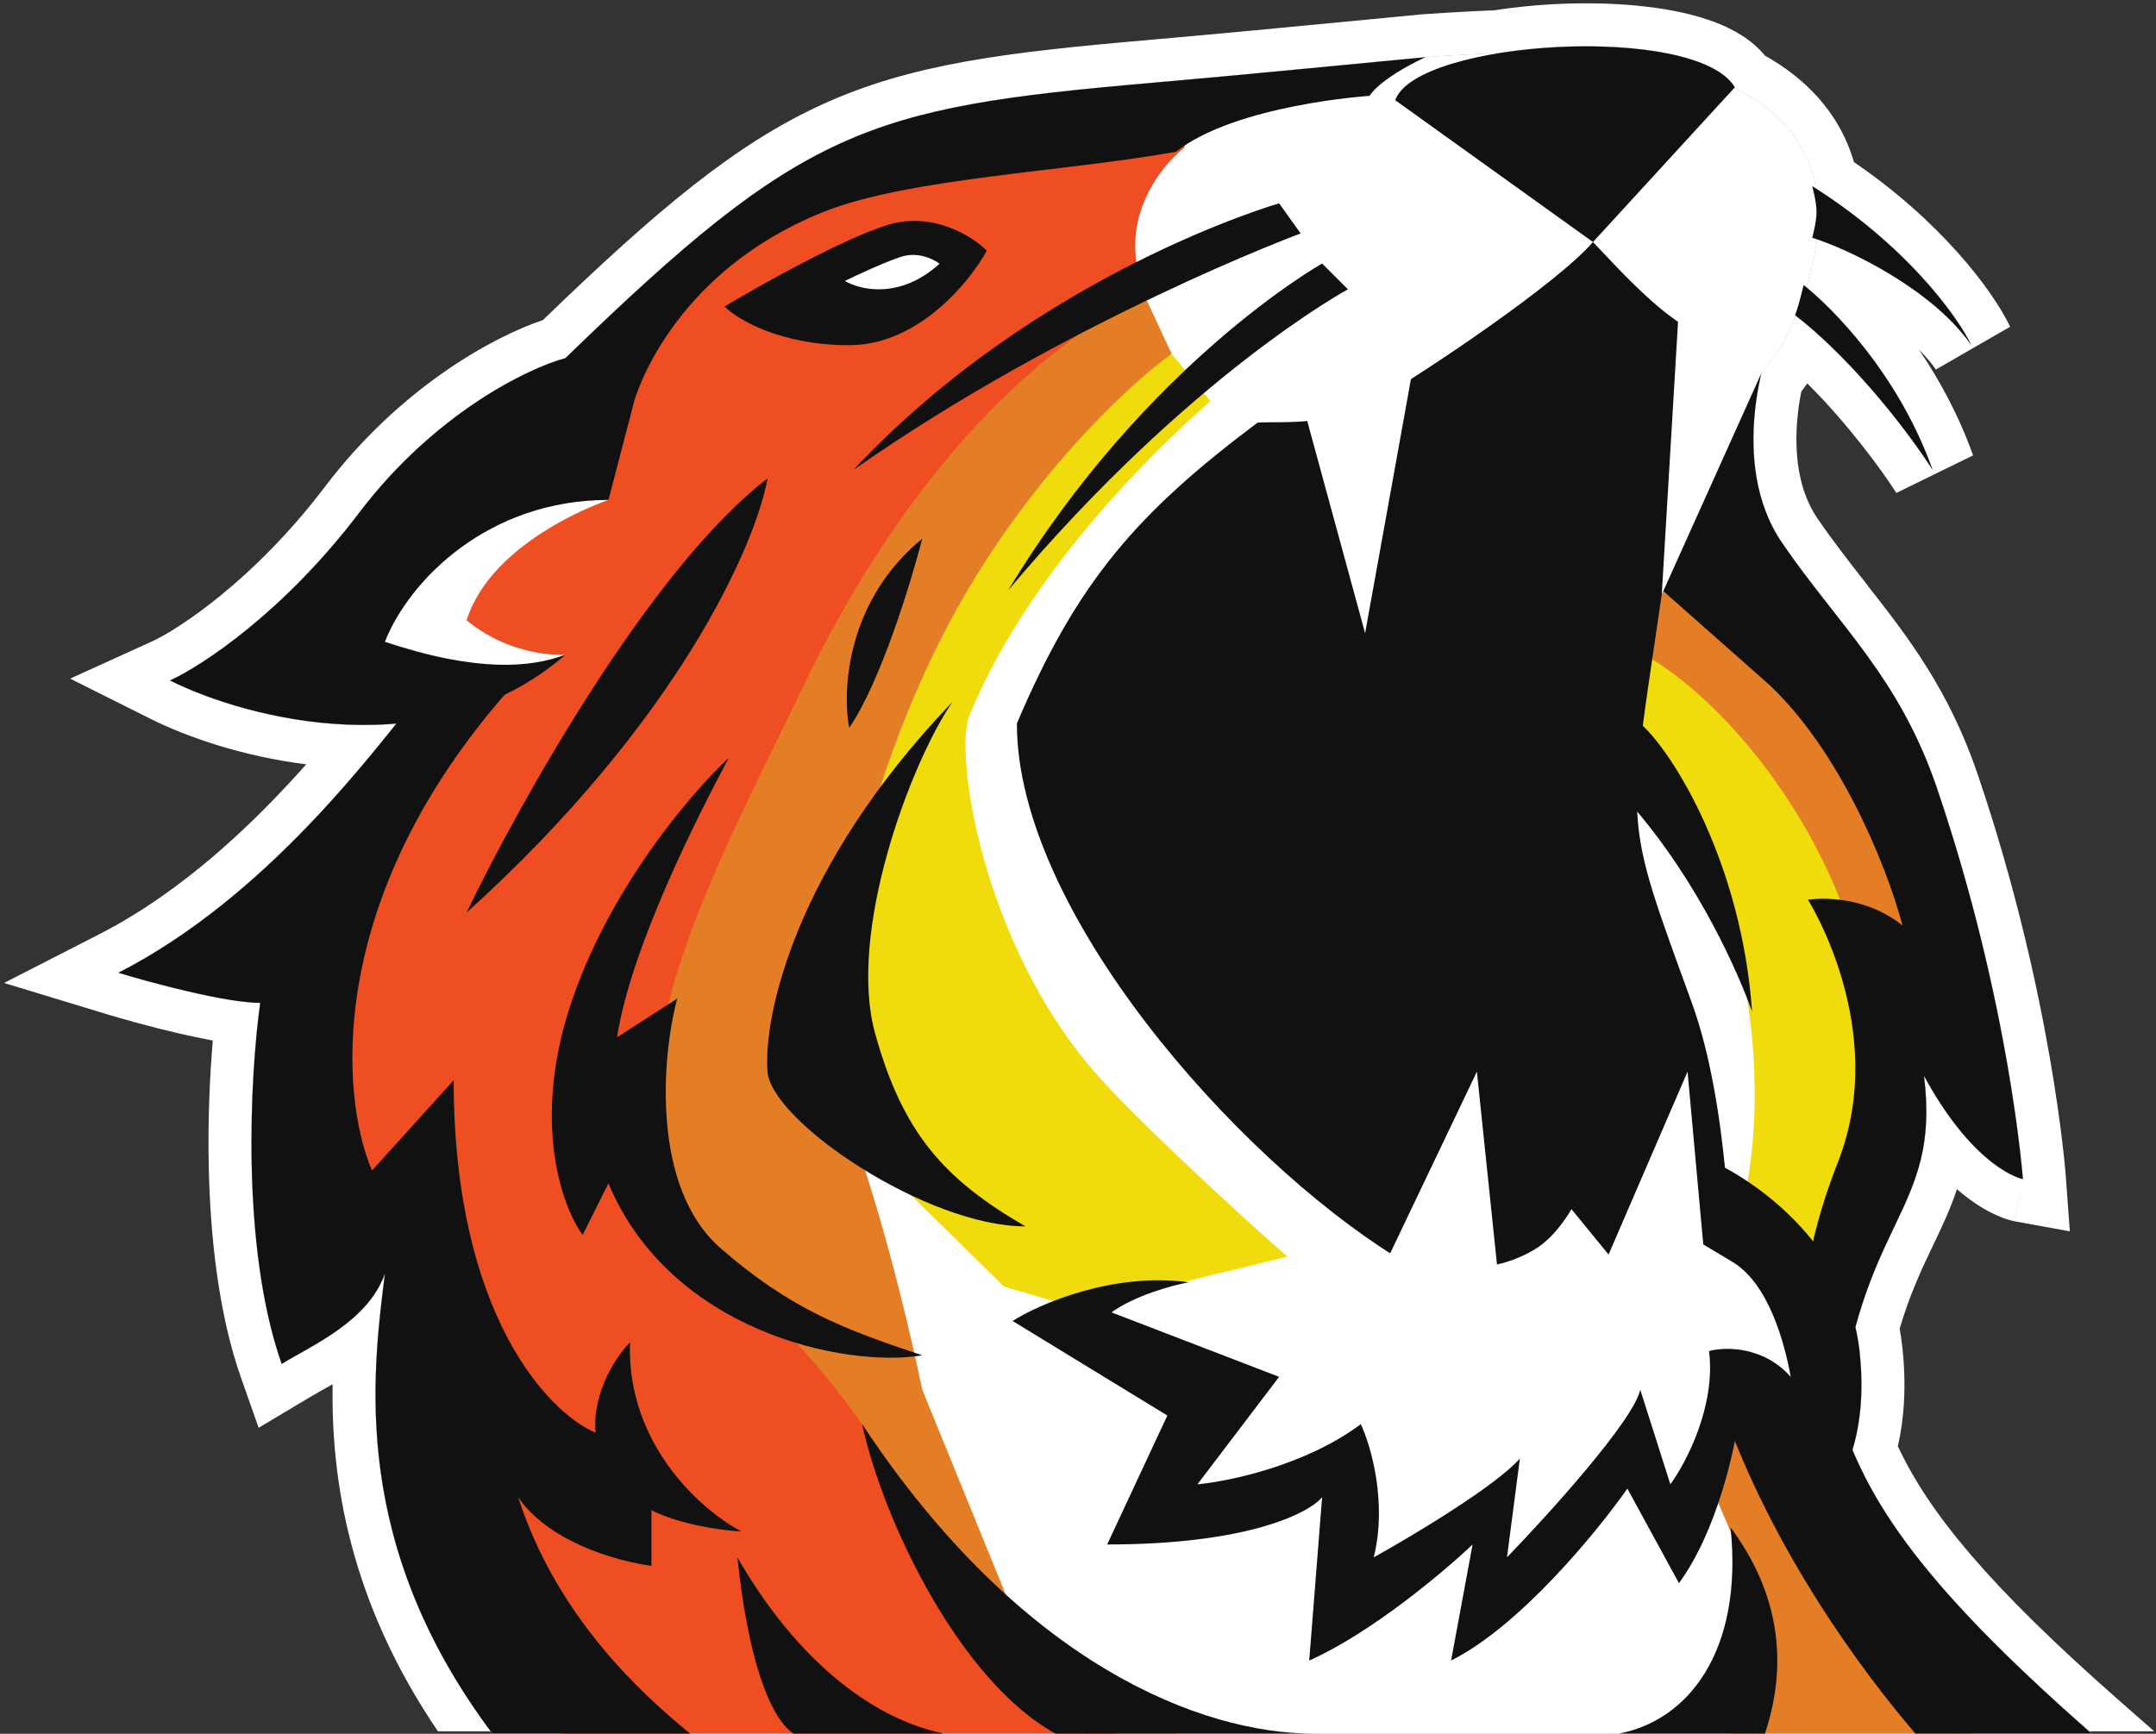 <svg width="419" height="337" viewBox="0 0 419 337" fill="none" xmlns="http://www.w3.org/2000/svg">
<rect x="0" y="0" width="419" height="337" fill="#333333" stroke="none"/>
<path d="M346.343 67.096C347.322 65.104 348.197 63.183 348.954 61.329C360.952 70.69 371.696 85.217 375.586 91.326C369.085 73.114 356.787 60.545 350.991 55.776C352.048 52.441 352.74 49.354 353.092 46.498C360.717 49.068 376.043 56.823 383.106 67.096C380.364 61.328 370.521 47.92 352.936 36.651C351.2 26.874 344.62 20.835 337.022 17.107L337.152 16.966C332.401 9.034 308.902 7.46 291.239 10.335C287.426 10.477 282.753 10.724 276.996 11.117L262.883 12.475C251.16 13.603 236.63 14.99 223.523 16.13C168.379 20.925 156.016 24.82 109.893 69.603C102.648 71.552 84.489 80.297 69.789 99.681C55.089 119.065 39.149 129.481 33.026 132.266C42.191 136.85 59.306 142.18 77.021 140.648C65.951 154.577 47.308 176.647 23 189.081C29.41 191.031 43.888 194.93 50.572 194.93C48.627 208.855 46.734 242.387 54.749 265.113L56.107 264.302L58.157 263.128C64.123 259.767 72.034 255.313 74.802 247.567L74.776 247.75C72.269 267.818 68.209 300.323 95.689 336.967L406.383 336.968L406.5 336.967C378.798 312.64 366.395 297.059 360.012 281.823C361.5 276.921 362.27 270.625 361.382 262.606C361.2 261.004 360.938 259.452 360.586 257.959C362.858 249.571 365.651 243.66 368.145 238.429L368.184 238.374C372.348 229.609 375.612 222.723 373.915 209.133C383.941 227.515 393.132 229.186 393.132 229.186C393.132 229.186 390.625 194.93 376.422 153.154C371.226 137.863 363.719 128.309 355.925 118.388V118.371L355.886 118.298C352.714 114.245 349.489 110.123 346.343 105.53C338.81 94.516 340.508 80.288 342.27 72.606L346.343 67.096Z" fill="white"/>
<path d="M346.343 67.096C347.322 65.104 348.197 63.183 348.954 61.329C360.952 70.69 371.696 85.217 375.586 91.326C369.085 73.114 356.787 60.545 350.991 55.776C352.048 52.441 352.74 49.354 353.092 46.498C360.717 49.068 376.043 56.823 383.106 67.096C380.364 61.328 370.521 47.92 352.936 36.651C351.2 26.874 344.62 20.835 337.022 17.107L337.152 16.966C332.401 9.034 308.902 7.46 291.239 10.335C287.426 10.477 282.753 10.724 276.996 11.117L262.883 12.475C251.16 13.603 236.63 14.99 223.523 16.13C168.379 20.925 156.016 24.82 109.893 69.603C102.648 71.552 84.489 80.297 69.789 99.681C55.089 119.065 39.149 129.481 33.026 132.266C42.191 136.85 59.306 142.18 77.021 140.648C65.951 154.577 47.308 176.647 23 189.081C29.41 191.031 43.888 194.93 50.572 194.93C48.627 208.855 46.734 242.387 54.749 265.113L56.107 264.302L58.157 263.128C64.123 259.767 72.034 255.313 74.802 247.567L74.776 247.75C72.269 267.818 68.209 300.323 95.689 336.967L406.383 336.968L406.5 336.967C378.798 312.64 366.395 297.059 360.012 281.823C361.5 276.921 362.27 270.625 361.382 262.606C361.2 261.004 360.938 259.452 360.586 257.959C362.858 249.571 365.651 243.66 368.145 238.429L368.184 238.374C372.348 229.609 375.612 222.723 373.915 209.133C383.941 227.515 393.132 229.186 393.132 229.186C393.132 229.186 390.625 194.93 376.422 153.154C371.226 137.863 363.719 128.309 355.925 118.388V118.371L355.886 118.298C352.714 114.245 349.489 110.123 346.343 105.53C338.81 94.516 340.508 80.288 342.27 72.606L346.343 67.096Z" fill="white"/>
<path fill-rule="evenodd" clip-rule="evenodd" d="M350.99 55.776C351.102 55.425 351.209 55.075 351.313 54.729C351.491 54.132 351.657 53.543 351.812 52.962C352.384 50.81 352.794 48.769 353.049 46.832C353.064 46.72 353.078 46.609 353.092 46.498C355.246 47.224 358.015 48.364 361.04 49.858C368.718 53.651 378.038 59.726 383.105 67.097C380.523 61.663 371.64 49.452 355.922 38.635C354.952 37.968 353.957 37.306 352.935 36.651C351.78 30.148 348.482 25.298 344.167 21.683C342.173 20.012 339.962 18.605 337.644 17.419C337.437 17.314 337.23 17.21 337.021 17.107L337.152 16.966C337.141 16.947 337.129 16.929 337.118 16.91C336.359 15.671 335.142 14.589 333.559 13.655C333.327 13.518 333.087 13.384 332.839 13.253C332.054 12.839 331.194 12.457 330.268 12.107C320.796 8.52 304.397 8.193 291.238 10.335C287.426 10.477 282.752 10.724 276.995 11.117L262.883 12.475C251.159 13.603 236.629 14.99 223.522 16.13C168.378 20.925 156.015 24.82 109.893 69.603C102.647 71.552 84.488 80.297 69.788 99.681C59.908 112.71 49.467 121.687 41.824 127.019C38.096 129.62 35.033 131.353 33.025 132.266C35.712 133.61 39.081 135.018 42.949 136.298C49.546 138.481 57.591 140.294 66.167 140.785C69.715 140.988 73.355 140.965 77.02 140.648C74.935 143.272 72.58 146.185 69.97 149.268C60.699 160.218 48.2 173.313 33.042 183.229C29.813 185.341 26.464 187.309 22.999 189.081C25.754 189.919 29.997 191.117 34.473 192.21C37.078 192.847 39.762 193.448 42.276 193.923C45.493 194.53 48.431 194.93 50.571 194.93C50.251 197.223 49.932 200.048 49.658 203.269C48.464 217.341 48.136 238.969 52.347 256.827C52.472 257.359 52.601 257.887 52.735 258.412C52.772 258.556 52.809 258.7 52.846 258.844C53.407 261.004 54.039 263.101 54.749 265.113L56.106 264.302L58.156 263.128L58.165 263.124L58.166 263.123C59.421 262.416 60.761 261.661 62.122 260.837C63.129 260.226 64.148 259.578 65.15 258.884C69.18 256.094 72.955 252.56 74.737 247.744C74.758 247.685 74.78 247.626 74.801 247.567L74.775 247.75C74.205 252.309 73.556 257.511 73.214 263.257C72.058 282.699 74.427 308.377 95.356 336.521H85.107C67.868 311.117 64.352 287.633 64.635 269.057C63.861 269.504 63.13 269.916 62.458 270.295L62.307 270.38L62.257 270.408L60.325 271.514L50.266 277.523L46.869 267.892C42.432 255.312 40.865 240.229 40.572 226.905C40.37 217.773 40.763 209.155 41.36 202.251C39.136 201.846 36.89 201.361 34.796 200.876C29.327 199.608 23.921 198.095 20.568 197.075L0.787 191.059L19.194 181.643C35.353 173.377 49.011 160.38 59.518 148.565C47.099 147.022 36.23 143.211 29.288 139.739L13.632 131.909L29.566 124.661C34.325 122.496 49.198 113.005 63.131 94.633C77.791 75.302 95.791 65.485 105.519 62.206C127.784 40.671 143.023 27.934 159.862 20.267C177.099 12.419 195.363 10.192 222.798 7.807C235.863 6.67 250.358 5.286 262.082 4.158L276.31 2.789L276.425 2.781C281.998 2.401 286.599 2.153 290.416 2.005C299.829 0.524 310.675 0.196 320.017 1.3C324.765 1.862 329.447 2.829 333.473 4.387C336.702 5.637 340.384 7.601 343.016 10.82C350.397 14.952 357.372 21.486 360.302 31.508C377.291 43.109 387.337 56.537 390.651 63.51L376.22 71.83C375.334 70.542 374.229 69.255 372.949 67.988C376.887 73.782 380.651 80.666 383.454 88.517L368.538 95.814C365.74 91.421 359.113 82.362 351.238 74.529L350.063 76.118C348.642 83.351 348.207 93.451 353.235 100.808C356.21 105.15 359.275 109.073 362.464 113.147L362.917 113.725L362.98 113.844C370.658 123.618 378.754 134.052 384.332 150.466C391.604 171.854 395.876 191.297 398.333 205.402C399.563 212.461 400.342 218.2 400.815 222.199C401.051 224.2 401.212 225.766 401.314 226.846C401.365 227.386 401.401 227.804 401.426 228.095C401.438 228.24 401.447 228.353 401.453 228.434L401.46 228.53L401.463 228.559L401.464 228.573C401.464 228.575 401.464 228.576 393.131 229.186C393.131 229.186 392.863 225.526 392.007 219.141C390.243 205.99 385.982 181.276 376.421 153.154C371.226 137.865 363.721 128.311 355.928 118.392L355.925 118.388V118.371L355.886 118.298C352.713 114.245 349.489 110.123 346.342 105.53C338.81 94.516 340.507 80.288 342.269 72.606L346.342 67.097C346.849 66.067 347.327 65.055 347.775 64.063C348.194 63.136 348.588 62.225 348.953 61.329C351.218 63.096 353.437 65.047 355.575 67.09C364.762 75.874 372.429 86.37 375.585 91.326C369.562 74.452 358.562 62.423 352.368 56.953C351.877 56.519 351.416 56.127 350.99 55.776ZM393.131 229.186L401.464 228.576L402.251 239.336L391.637 237.406L393.131 229.186ZM418.653 336.521L412.012 330.689C386.27 308.083 374.805 293.878 368.836 281.118C370.077 275.665 370.522 269.234 369.686 261.687L369.685 261.673L369.683 261.659C369.553 260.523 369.388 259.389 369.182 258.262C371.047 251.93 373.225 247.199 375.374 242.679L375.416 242.621L375.856 241.693L375.857 241.692C377.395 238.457 379.036 235.003 380.317 231.146C380.961 231.706 381.592 232.219 382.207 232.69C384.515 234.454 386.56 235.582 388.2 236.297C389.017 236.653 389.726 236.903 390.307 237.078C390.597 237.166 390.855 237.234 391.077 237.287C391.189 237.314 391.291 237.337 391.384 237.357C391.431 237.366 391.475 237.375 391.517 237.384L391.579 237.395L391.608 237.401L391.622 237.404C391.629 237.405 391.637 237.406 393.131 229.186C393.131 229.186 389.407 228.509 384.114 223.275C383.57 222.738 383.01 222.153 382.436 221.515C379.817 218.607 376.903 214.613 373.914 209.133C374.665 215.145 374.445 219.844 373.606 223.975C372.548 229.183 370.506 233.486 368.183 238.374L368.144 238.429C365.651 243.66 362.857 249.571 360.585 257.959C360.938 259.452 361.199 261.004 361.382 262.606C362.269 270.625 361.499 276.921 360.011 281.823C365.632 295.24 375.921 308.924 397.215 328.613C399.954 331.145 402.875 333.777 405.992 336.521H418.653Z" fill="white"/>
<path d="M339.659 194.931C336.317 172.873 322.113 154.548 315.429 148.142V119.735L353.027 148.142L368.902 194.931L355.534 247.568L337.153 239.213C339.381 233.643 343.001 216.988 339.659 194.931Z" fill="#F0DC0D"/>
<path d="M319.607 127.254C333.643 135.275 350.521 154.826 358.876 178.221L379.764 196.602L378.093 173.207L345.508 115.557L319.607 109.709V127.254Z" fill="#E37E26"/>
<path d="M235.22 77.959L227.7 68.768L170.05 97.176L143.314 154.826L147.491 203.286L195.115 250.075L209.319 254.252L250.259 244.226C248.588 243.112 221.719 218.75 212.661 208.299C190.938 183.234 185.313 146.471 188.431 138.951C199.794 111.547 223.244 88.542 235.22 77.959Z" fill="#F0DC0D"/>
<path d="M221.852 56.236L227.7 68.769C218.788 75.174 197.288 95.338 182.583 124.748C164.202 161.51 159.62 200.322 164.202 214.983C168.379 228.351 173.392 242.555 179.241 270.127L197.622 315.245L201.31 321.237L228.536 336.968H273.654H336.317L338.823 303.547L331.304 286.002L336.317 270.127L347.179 286.002L383.106 336.968H336.317H273.654H228.536H210.99L201.31 321.237L190.938 315.245L153.34 280.988L103.209 228.351V171.536L148.327 92.998L182.583 68.769L221.852 56.236Z" fill="#E37E26"/>
<path d="M222.686 57.071C216.67 43.703 225.193 32.563 230.206 28.664V22.815L169.215 32.006L133.288 52.894L113.235 86.314L118.248 97.176C118.248 97.176 95.69 104.695 90.677 120.57C99.867 128.09 109.893 127.254 109.893 127.254L88.17 138.951L61.434 181.563V235.035H76.473L88.17 272.633L109.058 336.968H216.839L175.063 291.015C173.392 284.331 163.366 267.955 139.972 245.897C110.729 218.325 138.168 170.903 155.846 133.938C165.037 114.722 186.76 75.453 222.686 57.071Z" fill="#EF4E23"/>
<path d="M337.153 16.971C329.633 4.433 275.325 7.776 271.147 19.473L309.581 47.045L337.153 16.971Z" fill="#111111"/>
<path d="M268.641 77.124C276.493 72.543 302.34 55.4 309.581 47.045C320.944 59.077 331.304 70.439 344.672 66.262L322.949 115.557C316.203 162.103 315.153 157.409 328.797 194.931C336.077 214.95 336.317 245.062 336.317 245.062L323.784 237.542L312.923 244.226L305.403 235.035C305.403 235.035 302.608 240.048 298.719 242.555C294.541 245.248 290.364 245.897 290.364 245.897L271.147 244.226C240.233 225.009 197.622 177.091 197.622 140.623C209.319 113.051 221.016 99.682 244.411 82.137C250.816 81.858 258.614 82.972 268.641 77.124Z" fill="#111111"/>
<path d="M287.022 208.299L269.476 245.061L291.199 248.404L287.022 208.299Z" fill="white"/>
<path d="M346.343 105.531C335.481 89.656 343.837 67.097 343.837 67.097L322.113 113.886L343.837 133.103C357.205 145.636 366.395 167.359 369.737 179.892C361.382 173.207 351.356 174.878 351.356 174.878C351.356 174.878 367.326 199.981 357.205 225.845C342.166 264.278 357.205 276.811 357.205 276.811C361.382 236.706 377.257 235.871 373.915 209.134C383.941 227.516 393.132 229.187 393.132 229.187C393.132 229.187 390.625 194.931 376.422 153.155C369.084 131.573 357.205 121.406 346.343 105.531Z" fill="#111111"/>
<path d="M322.949 115.557L326.291 59.578L345.508 65.426L322.949 115.557Z" fill="white"/>
<path d="M375.586 91.327C368.902 72.612 356.091 59.856 350.521 55.4L350.521 55.4C349.685 58.742 349.407 59.856 348.85 61.249C360.881 70.607 371.687 85.2 375.586 91.327Z" fill="#111111"/>
<path d="M265.298 123.077L274.489 72.111L252.766 77.124L265.298 123.077Z" fill="white"/>
<path d="M165.873 91.327C201.8 52.894 248.588 39.526 248.588 39.526L252.766 45.374C252.766 45.374 207.648 62.084 165.873 91.327Z" fill="#111111"/>
<path d="M195.951 114.724C222.687 70.439 256.943 51.223 256.943 51.223L261.956 56.236C261.956 56.236 231.042 72.946 195.951 114.724Z" fill="#111111"/>
<path d="M109.893 69.604C156.013 24.82 168.379 20.926 223.523 16.131C242.74 14.46 265.02 12.232 276.996 11.118C267.933 15.411 266.134 18.638 266.134 18.638C266.134 18.638 240.233 20.309 228.536 29.499C206.765 33.412 176.458 34.616 160.024 41.197C129.93 53.246 123.261 77.959 123.261 77.959L118.248 97.176C94.854 97.176 79.536 112.772 74.802 124.748C92.849 130.763 103.209 129.761 109.893 127.254C84.494 149.312 48.065 139.787 33.026 132.267C39.153 129.482 55.084 119.066 69.789 99.682C84.494 80.299 102.652 71.553 109.893 69.604Z" fill="#111111"/>
<path d="M383.106 67.097C375.753 56.403 359.433 48.438 352.192 46.21C352.192 46.21 353.027 43.181 353.027 41.197C353.027 39.212 352.192 36.184 352.192 36.184C370.239 47.546 380.321 61.249 383.106 67.097Z" fill="#111111"/>
<path d="M172.557 43.706C181.246 41.032 188.988 45.934 191.773 48.719C188.431 54.845 178.405 67.097 165.037 67.097C151.669 67.097 143.314 62.084 140.807 59.578C147.77 55.401 163.867 46.379 172.557 43.706Z" fill="#111111"/>
<path d="M23 189.082C51.742 174.377 72.574 146.193 82.321 133.938H99.032C62.938 174.711 66.168 213.312 72.295 227.516L88.17 209.97C88.17 255.422 106.551 274.583 115.742 278.482C115.073 270.461 119.919 263.443 122.426 260.936C121.758 280.988 136.63 293.8 144.149 297.699C134.792 297.03 128.553 294.635 126.603 293.521V304.383C115.742 302.712 105.437 297.977 100.703 291.015C108.222 314.409 124.932 329.448 134.123 336.968H95.689C68.206 300.324 72.269 267.83 74.778 247.762L74.802 247.568C71.46 256.926 60.598 261.493 54.749 265.114C46.728 242.388 48.622 208.856 50.572 194.931C43.888 194.931 29.406 191.032 23 189.082Z" fill="#111111"/>
<path d="M327.962 208.299L312.087 245.061H331.304L327.962 208.299Z" fill="white"/>
<path d="M149.162 92.998C146.934 105.531 132.118 139.954 90.677 177.385C100.703 156.497 126.436 110.377 149.162 92.998Z" fill="#111111"/>
<path d="M119.919 201.615C122.593 184.236 135.514 158.725 141.641 147.307C134.4 153.991 118.08 173.04 110.727 195.766C103.375 218.492 109.335 234.757 113.234 240.048L118.248 230.022C130.28 258.764 164.202 265.949 179.239 263.443C164.202 258.43 153.656 254.528 139.972 242.555C126.604 230.858 128.553 205.514 131.617 194.095L119.919 201.615Z" fill="#111111"/>
<path d="M170.05 200.779C164.703 181.395 176.733 148.699 185.088 136.445C154.342 168.529 148.325 197.716 149.16 208.299C149.925 218 180.076 238.377 199.291 238.377C183.418 229.187 175.397 220.163 170.05 200.779Z" fill="#111111"/>
<path d="M179.24 104.695C177.012 113.329 171.052 132.769 165.036 141.458C163.644 134.217 164.535 116.727 179.24 104.695Z" fill="#111111"/>
<path d="M143.314 302.712C145.319 322.096 149.441 333.626 154.175 336.968H183.418C167.544 333.626 153.34 320.258 143.314 302.712Z" fill="#111111"/>
<path d="M205.142 336.968C186.76 326.942 171.721 296.028 167.544 276.811C198.458 323.6 233.549 336.968 255.272 336.968H205.142Z" fill="#111111"/>
<path d="M361.382 262.607C358.969 240.884 339.659 229.187 334.646 226.68L332.975 236.706L336.317 245.062C343.837 249.239 346.9 261.493 348.014 267.62C342.667 261.605 335.203 261.772 332.139 262.607C333.476 273.302 327.683 284.331 324.62 288.508L318.771 270.127C317.434 276.143 300.947 294.357 292.87 302.712L295.377 283.495C290.698 288.842 274.489 298.534 266.97 302.712C269.643 292.017 266.412 280.989 264.463 276.811C253.768 284.832 238.841 287.951 232.714 288.508L248.588 267.62L216.003 255.088C220.682 251.746 227.979 249.796 231.042 249.239C216.337 247.234 202.078 253.417 196.786 256.759L226.865 275.14L215.168 300.205C242.573 300.205 254.437 294.078 256.943 291.015L254.437 322.764C266.468 317.417 280.616 305.497 286.186 300.205L282.009 322.764C295.377 316.08 310.416 297.699 316.265 289.344L326.291 307.725C333.643 297.699 337.153 281.824 337.988 275.14L351.356 296.028C354.698 292.686 363.703 283.495 361.382 262.607Z" fill="#111111"/>
<path d="M406.5 336.968C372.244 306.889 361.382 290.179 356.369 270.962L334.646 273.469C344.672 301.876 362.218 325.271 372.244 336.968H406.5Z" fill="#111111"/>
<path d="M336.317 296.863C338.824 321.093 327.962 334.461 314.594 336.968H343.001C349.685 316.916 340.773 302.99 336.317 296.863Z" fill="#111111"/>
<path d="M175.094 49.92C178.362 48.849 181.448 50.366 182.583 51.258C174.958 58.22 167.152 56.388 164.202 54.602C166.471 53.487 171.826 50.991 175.094 49.92Z" fill="white"/>
<path d="M340.495 196.602C338.489 167.86 325.177 146.193 318.771 140.622L317.1 156.497C330.468 171.871 337.988 189.639 340.495 196.602Z" fill="#111111"/>
</svg>
